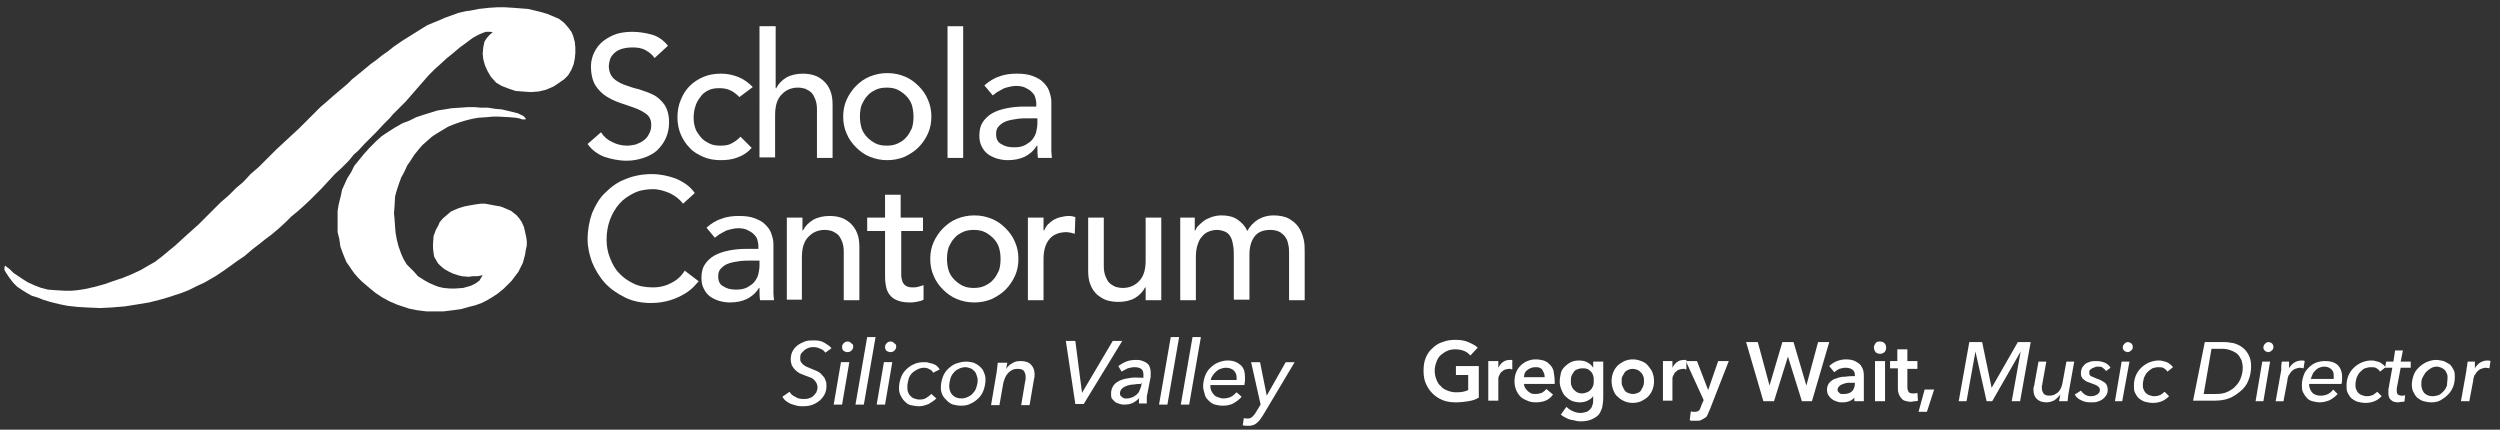 <?xml version="1.0" encoding="utf-8"?>
<svg xmlns="http://www.w3.org/2000/svg" version="1.1" viewBox="10 31 448 77">
    <rect x="10" y="31" width="448" height="77" fill="#333333" stroke="none"/>
    <g>
        <polygon fill="#fff" points="10.8,78.9 10.9,78.6 11.7,79.2 12.4,79.9 13.3,80.5 14.2,81.1 15,81.6 16.1,82.1 17.4,82.6
			18.6,82.9 19.9,83 21.6,83.1 22.8,83.1 23.9,83 25.2,82.8 27,82.4 28.8,81.9 30.2,81.4 32,80.8 33.7,80.1 35.2,79.4 36.4,78.7
			37.8,77.9 39.1,76.9 40.3,75.9 41.4,75 42.6,73.9 43.7,72.9 45.6,71.2 47,69.8 48.3,68.5 49.5,67.3 51,66 52.3,64.7 53.6,63.6
			54.9,62.2 56.4,60.9 58,59.3 59.5,57.8 60.9,56.5 62.3,55.2 63.6,54 64.8,52.8 66,51.6 67.4,50.2 68.8,49 69.7,48.2 71,47.1
			72.3,46 73.1,45.2 74.1,44.4 75.2,43.5 76.4,42.5 77.5,41.7 78.5,40.9 79.5,40.2 80.5,39.4 82.1,38.3 83.7,37.3 85.3,36.3
			86.6,35.5 87.8,35 88.8,34.6 89.7,34.2 90.8,33.8 92.2,33.3 93.5,33 94.3,32.9 95.8,32.6 97.6,32.4 99.2,32.3 100.4,32.3
			102,32.4 103.3,32.5 104.6,32.6 105.9,32.9 107.1,33.2 108.1,33.5 109.3,34 110.2,34.4 111.1,35.1 111.8,35.9 112.4,36.7
			112.7,37.4 113,38.5 113.1,39.5 113.1,40.5 113,41.5 112.8,42.5 112.4,43.5 111.8,44.5 111.1,45.2 110.1,45.9 109.2,46.5
			107.8,47.1 106.5,47.4 105.1,47.5 103.7,47.4 102.4,47.3 101.2,46.9 99.9,46.4 98.9,45.8 98,44.8 97.4,43.8 96.9,42.7 96.6,41.6
			96.5,40.6 96.6,39.5 96.8,38.5 97.1,38 97.5,37.5 97.9,37.1 98.3,36.8 97.9,36.7 97.1,36.7 96.5,36.9 95.8,37.2 94.7,37.8
			93.5,38.7 92.4,39.5 91.1,40.6 90.1,41.4 88.9,42.5 88,43.3 86.8,44.5 85.4,46.1 82.7,49.2 81.6,50.3 80.4,51.5 79.8,52.2
			78.8,53.2 77.5,54.6 76.3,55.8 75.3,56.8 74.2,58 73.4,58.7 72.5,59.8 71.2,61.1 70,62.2 68.8,63.5 67.6,64.8 66.4,66 65.5,66.9
			64.1,68.2 63.3,68.9 62.2,69.8 61.2,70.8 60,71.9 58.7,73 57.5,73.9 56.5,74.7 55.2,75.7 53.8,76.9 52.6,77.7 51.5,78.5
			50.1,79.5 48.6,80.5 46.7,81.6 45.2,82.3 43.8,83 42.5,83.5 40.4,84.2 38.7,84.7 36.7,85.2 34.9,85.5 32.4,85.9 30,86.1 28,86.2
			25.6,86.1 23.9,86 22.1,85.8 20.6,85.5 19,85.1 17.7,84.7 16.7,84.3 15.7,84 14.8,83.5 14,83 13.1,82.4 12.4,81.7 11.7,80.8
			11.1,79.9 10.8,79.4 		"/>
        <polygon fill="#fff" points="84.9,80.5 86,81.2 86.9,81.7 87.8,82.1 88.6,82.4 89.5,82.6 90.6,82.7 91.6,82.7 93,82.6
			93.7,82.4 94.4,82.2 95.2,81.8 95.9,81.3 96.2,80.8 96.5,80.3 95.6,80.5 94.7,80.5 94,80.6 92.8,80.5 92,80.3 91.1,80 90.3,79.6
			89.6,79.2 88.9,78.6 88.5,78.2 88.2,77.7 87.8,77 87.7,76.4 87.6,75.5 87.6,74.6 87.7,73.3 88.1,72.2 88.5,71.5 88.8,70.8
			89.4,70.1 90,69.6 90.8,68.9 91.5,68.6 92.2,68.3 93.2,68 94.2,67.8 95.4,67.6 96.2,67.5 96.9,67.5 97.5,67.6 98.5,67.8 99.7,68
			100.7,68.4 101.6,68.8 102.6,69.6 103.1,70.2 103.5,70.8 103.9,71.7 104.1,72.6 104.3,73.5 104.4,74.2 104.4,75 104.2,75.9
			104.1,76.6 103.7,78.1 103.3,78.9 102.9,79.7 102.3,80.5 101.7,81.3 100.9,82.1 100.3,82.7 99.2,83.6 98.3,84.2 97.3,84.8
			96.3,85.3 95.2,85.7 94,86 92.6,86.4 91.1,86.6 89.5,86.8 88,86.8 86.4,86.8 84.8,86.6 83.3,86.3 81.2,85.6 79.8,85 78.5,84.3
			77.3,83.5 76.2,82.6 75.5,82 74.8,81.4 74.2,80.8 73.5,80 73,79.3 72.6,78.7 72.1,78 71.8,77.3 71.4,76.3 71,75.2 70.8,73.8
			70.5,72.6 70.5,71.3 70.5,70 70.5,68.8 70.7,67.6 71.1,66 71.3,65 71.8,63.9 72.2,63 72.9,61.9 73.5,60.7 74.4,59.6 75.3,58.5
			76.3,57.4 77.4,56.3 78.4,55.4 79.6,54.6 80.7,53.9 82.1,53.1 83.4,52.6 84.6,52 85.8,51.6 87.1,51.2 88.4,50.8 89.7,50.6
			90.9,50.4 92.4,50.3 93.8,50.2 95.1,50.2 96.2,50.3 97.5,50.3 98.7,50.5 99.9,50.6 101.6,51 102.8,51.3 103.8,51.8 104.2,52.2
			104.2,52.4 103.6,52.4 103,52.2 102.4,52.1 101.3,52 99.4,51.9 98.3,51.9 97.2,52 95.7,52.1 94.6,52.3 93.4,52.6 92.4,52.9
			91.3,53.3 90.3,53.7 89.3,54.3 88.3,54.9 87.4,55.5 86.6,56.2 85.7,57 85,57.8 84.2,58.8 83.5,59.9 83,60.6 82.4,61.9 81.9,62.8
			81.5,63.9 81.1,65.1 80.8,66.2 80.7,68 80.6,69.2 80.7,70.2 80.8,71.7 80.9,72.8 81.1,73.9 81.4,75.1 81.9,76.5 82.3,77.4
			82.9,78.4 83.5,79 84.2,79.7 		"/>
        <path fill="#fff" d="M117.7,54.7c0.5,0.8,1.2,1.4,2.1,1.8c0.8,0.4,1.7,0.6,2.6,0.6c0.5,0,1-0.1,1.5-0.2c0.5-0.2,1-0.4,1.4-0.7
			s0.8-0.7,1-1.2c0.3-0.5,0.4-1,0.4-1.6c0-0.9-0.3-1.5-0.8-1.9c-0.5-0.4-1.2-0.8-2-1.1c-0.8-0.3-1.7-0.6-2.6-0.9s-1.8-0.7-2.6-1.2
			c-0.8-0.5-1.5-1.2-2-2s-0.8-2-0.8-3.4c0-0.6,0.1-1.3,0.4-2.1c0.3-0.7,0.7-1.4,1.3-2c0.6-0.6,1.4-1.1,2.3-1.5
			c0.9-0.4,2.1-0.6,3.4-0.6c1.2,0,2.4,0.2,3.5,0.5c1.1,0.3,2.1,1,2.9,2l-2.4,2.2c-0.4-0.6-0.9-1-1.6-1.4c-0.7-0.4-1.5-0.5-2.3-0.5
			c-0.8,0-1.5,0.1-2.1,0.3c-0.6,0.2-1,0.5-1.3,0.8c-0.3,0.3-0.6,0.7-0.7,1.1c-0.1,0.4-0.2,0.8-0.2,1.1c0,0.9,0.3,1.7,0.8,2.2
			c0.5,0.5,1.2,0.9,2,1.2c0.8,0.3,1.7,0.6,2.6,0.8c0.9,0.3,1.8,0.6,2.6,1c0.8,0.4,1.5,1.1,2,1.8c0.5,0.8,0.8,1.8,0.8,3.1
			c0,1.1-0.2,2-0.6,2.9c-0.4,0.9-1,1.6-1.6,2.2c-0.7,0.6-1.5,1-2.4,1.3c-0.9,0.3-1.9,0.5-3,0.5c-1.4,0-2.8-0.3-4-0.7
			c-1.3-0.5-2.3-1.3-3-2.3L117.7,54.7z"/>
        <path fill="#fff" d="M142.5,48.4c-0.5-0.5-1.1-1-1.6-1.2c-0.6-0.3-1.3-0.4-2-0.4c-0.8,0-1.4,0.1-2,0.4
			c-0.6,0.3-1.1,0.7-1.4,1.2c-0.4,0.5-0.7,1-0.9,1.7c-0.2,0.6-0.3,1.3-0.3,2c0,0.7,0.1,1.3,0.3,1.9c0.2,0.6,0.6,1.1,1,1.6
			c0.4,0.5,0.9,0.8,1.5,1.1c0.6,0.3,1.2,0.4,2,0.4c0.8,0,1.5-0.1,2-0.4c0.6-0.3,1.1-0.7,1.6-1.2l2,2c-0.7,0.8-1.6,1.4-2.5,1.7
			c-1,0.4-2,0.5-3.1,0.5c-1.1,0-2.2-0.2-3.1-0.6c-0.9-0.4-1.8-0.9-2.4-1.6c-0.7-0.7-1.2-1.5-1.6-2.4c-0.4-0.9-0.6-2-0.6-3.1
			s0.2-2.2,0.6-3.1c0.4-1,0.9-1.8,1.6-2.5c0.7-0.7,1.5-1.2,2.4-1.6c0.9-0.4,2-0.6,3.2-0.6c1.1,0,2.1,0.2,3.1,0.6
			c1,0.4,1.8,1,2.6,1.8L142.5,48.4z"/>
        <path fill="#fff" d="M146.2,35.7h2.8v11.1h0.1c0.4-0.8,1-1.4,1.8-1.9c0.9-0.5,1.9-0.7,3-0.7c0.7,0,1.4,0.1,2,0.3
			c0.7,0.2,1.2,0.6,1.7,1c0.5,0.5,0.9,1,1.2,1.8c0.3,0.7,0.4,1.6,0.4,2.5v9.5h-2.8v-8.7c0-0.7-0.1-1.3-0.3-1.8
			c-0.2-0.5-0.4-0.9-0.7-1.2c-0.3-0.3-0.7-0.5-1.1-0.7c-0.4-0.1-0.8-0.2-1.3-0.2c-0.6,0-1.1,0.1-1.6,0.3c-0.5,0.2-0.9,0.5-1.3,0.9
			c-0.4,0.4-0.7,0.9-0.9,1.5c-0.2,0.6-0.3,1.4-0.3,2.2v7.6h-2.8V35.7z"/>
        <path fill="#fff" d="M161.1,51.9c0-1.1,0.2-2.1,0.6-3c0.4-0.9,1-1.8,1.7-2.5c0.7-0.7,1.5-1.3,2.5-1.7c1-0.4,2-0.6,3.1-0.6
			c1.1,0,2.1,0.2,3.1,0.6c1,0.4,1.8,1,2.5,1.7c0.7,0.7,1.3,1.5,1.7,2.5c0.4,0.9,0.6,1.9,0.6,3s-0.2,2.1-0.6,3
			c-0.4,0.9-1,1.8-1.7,2.5c-0.7,0.7-1.5,1.2-2.5,1.7c-1,0.4-2,0.6-3.1,0.6c-1.1,0-2.1-0.2-3.1-0.6c-1-0.4-1.8-1-2.5-1.7
			c-0.7-0.7-1.3-1.5-1.7-2.5C161.3,54,161.1,53,161.1,51.9z M164.1,51.9c0,0.7,0.1,1.4,0.3,2.1c0.2,0.6,0.6,1.2,1,1.6
			c0.4,0.4,0.9,0.8,1.5,1.1c0.6,0.3,1.3,0.4,2,0.4c0.7,0,1.4-0.1,2-0.4c0.6-0.3,1.1-0.6,1.5-1.1c0.4-0.4,0.7-1,1-1.6
			c0.2-0.6,0.3-1.3,0.3-2.1c0-0.7-0.1-1.4-0.3-2.1c-0.2-0.6-0.6-1.2-1-1.6c-0.4-0.4-0.9-0.8-1.5-1.1c-0.6-0.3-1.3-0.4-2-0.4
			c-0.7,0-1.4,0.1-2,0.4c-0.6,0.3-1.1,0.6-1.5,1.1c-0.4,0.4-0.7,1-1,1.6C164.2,50.4,164.1,51.1,164.1,51.9z"/>
        <path fill="#fff" d="M179.8,35.7h2.8v23.6h-2.8V35.7z"/>
        <path fill="#fff" d="M186.4,46.3c0.8-0.7,1.7-1.3,2.7-1.6c1-0.4,2.1-0.5,3.1-0.5c1.1,0,2,0.1,2.8,0.4c0.8,0.3,1.4,0.6,1.9,1.1
			c0.5,0.5,0.9,1,1.1,1.6c0.2,0.6,0.4,1.2,0.4,1.9v7.5c0,0.5,0,1,0,1.4c0,0.4,0.1,0.9,0.1,1.2h-2.5c-0.1-0.7-0.1-1.5-0.1-2.2h-0.1
			c-0.6,1-1.4,1.6-2.2,2c-0.9,0.4-1.8,0.6-3,0.6c-0.7,0-1.3-0.1-2-0.3c-0.6-0.2-1.2-0.5-1.6-0.8c-0.5-0.4-0.8-0.8-1.1-1.4
			c-0.3-0.6-0.4-1.2-0.4-1.9c0-1,0.2-1.8,0.6-2.4c0.4-0.6,1-1.2,1.7-1.6s1.6-0.7,2.6-0.9c1-0.2,2-0.3,3.2-0.3h2.1v-0.6
			c0-0.4-0.1-0.7-0.2-1.1c-0.1-0.4-0.4-0.7-0.7-1c-0.3-0.3-0.7-0.5-1.1-0.7c-0.4-0.2-1-0.3-1.6-0.3c-0.5,0-1,0.1-1.4,0.2
			c-0.4,0.1-0.8,0.2-1.1,0.4c-0.3,0.2-0.6,0.3-0.9,0.5s-0.5,0.4-0.8,0.6L186.4,46.3z M194.3,52.2c-0.7,0-1.3,0-2,0.1
			c-0.7,0.1-1.3,0.2-1.9,0.4c-0.6,0.2-1,0.5-1.4,0.9c-0.4,0.4-0.5,0.9-0.5,1.4c0,0.9,0.3,1.5,0.9,1.8c0.6,0.4,1.3,0.6,2.3,0.6
			c0.8,0,1.4-0.1,2-0.4c0.5-0.3,1-0.6,1.3-1c0.3-0.4,0.6-0.9,0.7-1.4c0.1-0.5,0.2-1,0.2-1.5v-0.9H194.3z"/>
        <path fill="#fff" d="M132.4,67.5c-0.6-0.8-1.4-1.4-2.4-1.9c-1-0.4-1.9-0.7-3-0.7c-1.2,0-2.4,0.2-3.4,0.7
			c-1,0.5-1.9,1.1-2.6,1.9c-0.7,0.8-1.3,1.8-1.7,2.9c-0.4,1.1-0.6,2.3-0.6,3.5c0,1.2,0.2,2.3,0.6,3.3c0.4,1,0.9,2,1.6,2.7
			c0.7,0.8,1.6,1.4,2.6,1.9c1,0.5,2.2,0.7,3.5,0.7c1.3,0,2.4-0.3,3.3-0.8c1-0.5,1.8-1.2,2.4-2.2l2.5,1.9c-0.2,0.2-0.5,0.6-0.9,1
			c-0.4,0.4-1,0.9-1.7,1.3c-0.7,0.4-1.5,0.8-2.5,1.1c-1,0.3-2.1,0.5-3.4,0.5c-1.7,0-3.3-0.3-4.7-1c-1.4-0.7-2.6-1.5-3.6-2.6
			c-1-1.1-1.7-2.3-2.3-3.7c-0.5-1.4-0.8-2.7-0.8-4.1c0-1.7,0.3-3.3,0.8-4.7c0.6-1.4,1.3-2.7,2.4-3.7c1-1,2.2-1.9,3.6-2.4
			c1.4-0.6,3-0.9,4.7-0.9c1.5,0,2.9,0.3,4.3,0.8c1.4,0.6,2.6,1.4,3.4,2.6L132.4,67.5z"/>
        <path fill="#fff" d="M136.6,71.8c0.8-0.7,1.7-1.3,2.7-1.6c1-0.4,2.1-0.5,3.1-0.5c1.1,0,2,0.1,2.8,0.4c0.8,0.3,1.4,0.6,1.9,1.1
			c0.5,0.5,0.9,1,1.1,1.6c0.2,0.6,0.4,1.2,0.4,1.9v7.5c0,0.5,0,1,0,1.4c0,0.4,0.1,0.9,0.1,1.2h-2.5c-0.1-0.7-0.1-1.5-0.1-2.2h-0.1
			c-0.6,1-1.4,1.6-2.2,2c-0.9,0.4-1.8,0.6-3,0.6c-0.7,0-1.3-0.1-2-0.3c-0.6-0.2-1.2-0.5-1.6-0.8c-0.5-0.4-0.8-0.8-1.1-1.4
			s-0.4-1.2-0.4-1.9c0-1,0.2-1.8,0.6-2.4c0.4-0.6,1-1.2,1.7-1.6c0.7-0.4,1.6-0.7,2.6-0.9c1-0.2,2-0.3,3.2-0.3h2.1V75
			c0-0.4-0.1-0.7-0.2-1.1c-0.1-0.4-0.4-0.7-0.7-1c-0.3-0.3-0.7-0.5-1.1-0.7c-0.4-0.2-1-0.3-1.6-0.3c-0.5,0-1,0.1-1.4,0.2
			c-0.4,0.1-0.8,0.2-1.1,0.4c-0.3,0.2-0.6,0.3-0.9,0.5c-0.3,0.2-0.5,0.4-0.8,0.6L136.6,71.8z M144.5,77.7c-0.7,0-1.3,0-2,0.1
			c-0.7,0.1-1.3,0.2-1.9,0.4c-0.6,0.2-1,0.5-1.4,0.9c-0.4,0.4-0.5,0.9-0.5,1.4c0,0.9,0.3,1.5,0.9,1.8c0.6,0.4,1.3,0.6,2.3,0.6
			c0.8,0,1.4-0.1,2-0.4c0.5-0.3,1-0.6,1.3-1c0.3-0.4,0.6-0.9,0.7-1.4c0.1-0.5,0.2-1,0.2-1.5v-0.9H144.5z"/>
        <path fill="#fff" d="M151,70h2.8v2.3h0.1c0.4-0.8,1-1.4,1.8-1.9c0.9-0.5,1.9-0.7,3-0.7c0.7,0,1.4,0.1,2,0.3
			c0.7,0.2,1.2,0.6,1.7,1c0.5,0.5,0.9,1,1.2,1.8c0.3,0.7,0.4,1.6,0.4,2.5v9.5h-2.8v-8.7c0-0.7-0.1-1.3-0.3-1.8
			c-0.2-0.5-0.4-0.9-0.7-1.2c-0.3-0.3-0.7-0.5-1.1-0.7c-0.4-0.1-0.8-0.2-1.3-0.2c-0.6,0-1.1,0.1-1.6,0.3c-0.5,0.2-0.9,0.5-1.3,0.9
			c-0.4,0.4-0.7,0.9-0.9,1.5c-0.2,0.6-0.3,1.4-0.3,2.2v7.6H151V70z"/>
        <path fill="#fff" d="M175.5,72.4h-4v6.7c0,0.4,0,0.8,0,1.2c0,0.4,0.1,0.8,0.2,1.1c0.1,0.3,0.3,0.6,0.6,0.8
			c0.3,0.2,0.7,0.3,1.2,0.3c0.3,0,0.7,0,1-0.1c0.4-0.1,0.7-0.2,1-0.3v2.6c-0.3,0.2-0.8,0.3-1.3,0.4c-0.5,0.1-0.9,0.1-1.2,0.1
			c-1.1,0-1.9-0.2-2.5-0.5c-0.6-0.3-1-0.7-1.3-1.2c-0.3-0.5-0.4-1-0.5-1.6c-0.1-0.6-0.1-1.2-0.1-1.8v-7.7h-3.2V70h3.2v-4.1h2.8V70h4
			V72.4z"/>
        <path fill="#fff" d="M176.7,77.4c0-1.1,0.2-2.1,0.6-3c0.4-0.9,1-1.8,1.7-2.5c0.7-0.7,1.5-1.3,2.5-1.7c1-0.4,2-0.6,3.1-0.6
			c1.1,0,2.1,0.2,3.1,0.6c1,0.4,1.8,1,2.5,1.7c0.7,0.7,1.3,1.5,1.7,2.5c0.4,0.9,0.6,1.9,0.6,3s-0.2,2.1-0.6,3
			c-0.4,0.9-1,1.8-1.7,2.5c-0.7,0.7-1.5,1.2-2.5,1.7c-1,0.4-2,0.6-3.1,0.6c-1.1,0-2.1-0.2-3.1-0.6c-1-0.4-1.8-1-2.5-1.7
			c-0.7-0.7-1.3-1.5-1.7-2.5C176.9,79.5,176.7,78.5,176.7,77.4z M179.7,77.4c0,0.7,0.1,1.4,0.3,2.1c0.2,0.6,0.6,1.2,1,1.6
			c0.4,0.4,0.9,0.8,1.5,1.1c0.6,0.3,1.3,0.4,2,0.4c0.7,0,1.4-0.1,2-0.4c0.6-0.3,1.1-0.6,1.5-1.1c0.4-0.4,0.7-1,1-1.6
			c0.2-0.6,0.3-1.3,0.3-2.1s-0.1-1.4-0.3-2.1c-0.2-0.6-0.6-1.2-1-1.6c-0.4-0.4-0.9-0.8-1.5-1.1c-0.6-0.3-1.3-0.4-2-0.4
			c-0.7,0-1.4,0.1-2,0.4c-0.6,0.3-1.1,0.6-1.5,1.1c-0.4,0.4-0.7,1-1,1.6C179.8,76,179.7,76.6,179.7,77.4z"/>
        <path fill="#fff" d="M194.2,70h2.8v2.3h0.1c0.2-0.4,0.4-0.8,0.7-1.1c0.3-0.3,0.7-0.6,1-0.8c0.4-0.2,0.8-0.4,1.3-0.5
			s0.9-0.2,1.4-0.2c0.5,0,0.9,0.1,1.2,0.2l-0.1,3c-0.2-0.1-0.5-0.1-0.7-0.2c-0.2,0-0.5-0.1-0.7-0.1c-1.4,0-2.4,0.4-3.1,1.2
			c-0.7,0.8-1.1,2-1.1,3.6v7.4h-2.8V70z"/>
        <path fill="#fff" d="M218.1,84.8h-2.8v-2.3h-0.1c-0.4,0.8-1,1.4-1.8,1.9c-0.9,0.5-1.9,0.7-3,0.7c-0.7,0-1.4-0.1-2.1-0.3
			c-0.6-0.2-1.2-0.6-1.7-1c-0.5-0.5-0.9-1-1.2-1.8c-0.3-0.7-0.4-1.6-0.4-2.5V70h2.8v8.7c0,0.7,0.1,1.3,0.3,1.8
			c0.2,0.5,0.4,0.9,0.7,1.2c0.3,0.3,0.7,0.5,1.1,0.7c0.4,0.1,0.8,0.2,1.3,0.2c0.6,0,1.1-0.1,1.6-0.3c0.5-0.2,0.9-0.5,1.3-0.9
			c0.4-0.4,0.7-0.9,0.9-1.5c0.2-0.6,0.3-1.4,0.3-2.2V70h2.8V84.8z"/>
        <path fill="#fff" d="M221.5,70h2.6v2.3h0.1c0.1-0.2,0.2-0.5,0.5-0.8c0.3-0.3,0.6-0.6,1-0.9c0.4-0.3,0.9-0.5,1.4-0.7
			c0.6-0.2,1.2-0.3,1.8-0.3c1.1,0,2,0.2,2.8,0.7c0.7,0.5,1.4,1.1,1.8,2.1c0.5-0.9,1.2-1.6,2-2.1c0.9-0.5,1.8-0.7,2.7-0.7
			c1.1,0,2.1,0.2,2.8,0.6c0.7,0.4,1.3,0.9,1.7,1.5c0.4,0.6,0.7,1.3,0.9,2.1c0.2,0.8,0.2,1.6,0.2,2.4v8.6h-2.8v-8.2
			c0-0.6,0-1.1-0.1-1.6c-0.1-0.5-0.2-1-0.5-1.4c-0.2-0.4-0.6-0.7-1-1c-0.4-0.2-1-0.4-1.7-0.4c-1.4,0-2.3,0.4-2.9,1.2
			c-0.6,0.8-0.9,1.9-0.9,3.2v8.1h-2.8v-7.7c0-0.7,0-1.4-0.1-1.9c-0.1-0.6-0.2-1.1-0.4-1.5c-0.2-0.4-0.5-0.8-0.9-1
			c-0.4-0.2-1-0.4-1.6-0.4c-0.5,0-1,0.1-1.5,0.3c-0.5,0.2-0.9,0.5-1.2,0.9c-0.4,0.4-0.6,0.9-0.8,1.5c-0.2,0.6-0.3,1.3-0.3,2.2v7.7
			h-2.8V70z"/>
        <g>
            <path fill="#fff" d="M157.9,94.2c-0.2-0.3-0.5-0.6-0.9-0.7c-0.4-0.2-0.8-0.3-1.2-0.3c-0.3,0-0.5,0-0.8,0.1
				c-0.3,0.1-0.5,0.2-0.8,0.4c-0.2,0.2-0.4,0.4-0.6,0.6c-0.2,0.3-0.2,0.6-0.2,0.9c0,0.2,0,0.5,0.1,0.6c0.1,0.2,0.2,0.3,0.4,0.5
				s0.4,0.3,0.6,0.4c0.2,0.1,0.5,0.2,0.7,0.3c0.4,0.2,0.8,0.3,1.2,0.5c0.4,0.2,0.7,0.4,0.9,0.7c0.3,0.3,0.5,0.5,0.6,0.9
				c0.2,0.3,0.2,0.7,0.2,1.1c0,0.5-0.1,1-0.3,1.4s-0.5,0.8-0.8,1.1c-0.4,0.3-0.8,0.6-1.3,0.8c-0.5,0.2-1.1,0.3-1.8,0.3
				c-0.4,0-0.7,0-1.1-0.1c-0.4-0.1-0.7-0.2-1-0.3c-0.3-0.1-0.6-0.3-0.9-0.5c-0.3-0.2-0.5-0.5-0.7-0.8l1.3-0.9c0.2,0.4,0.5,0.7,1,0.9
				c0.4,0.3,0.9,0.4,1.5,0.4c0.3,0,0.6,0,0.9-0.1c0.3-0.1,0.6-0.2,0.8-0.4c0.2-0.2,0.4-0.4,0.6-0.7c0.1-0.3,0.2-0.6,0.2-0.9
				c0-0.3-0.1-0.5-0.2-0.8c-0.1-0.2-0.3-0.4-0.5-0.6c-0.2-0.2-0.4-0.3-0.7-0.4c-0.3-0.1-0.5-0.2-0.8-0.3c-0.3-0.1-0.7-0.3-1-0.4
				c-0.3-0.2-0.6-0.4-0.8-0.6c-0.2-0.2-0.4-0.5-0.6-0.8c-0.1-0.3-0.2-0.7-0.2-1.1c0-0.5,0.1-1,0.3-1.4c0.2-0.4,0.5-0.8,0.9-1.1
				s0.8-0.5,1.3-0.7c0.5-0.2,1.1-0.2,1.7-0.2c0.7,0,1.3,0.1,1.8,0.4s1,0.6,1.3,1L157.9,94.2z"/>
            <path fill="#fff" d="M160.9,103.5h-1.5l1.3-7.6h1.5L160.9,103.5z M162.9,93.1c0,0.3-0.1,0.5-0.3,0.7c-0.2,0.2-0.4,0.3-0.7,0.3
				c-0.3,0-0.5-0.1-0.7-0.2c-0.2-0.2-0.3-0.4-0.3-0.7s0.1-0.5,0.3-0.7c0.2-0.2,0.4-0.3,0.7-0.3s0.5,0.1,0.6,0.3
				C162.8,92.6,162.9,92.8,162.9,93.1z"/>
            <path fill="#fff" d="M164.8,103.5h-1.5l2.1-12.1h1.5L164.8,103.5z"/>
            <path fill="#fff" d="M168.6,103.5h-1.5l1.3-7.6h1.5L168.6,103.5z M170.6,93.1c0,0.3-0.1,0.5-0.3,0.7c-0.2,0.2-0.4,0.3-0.7,0.3
				c-0.3,0-0.5-0.1-0.7-0.2c-0.2-0.2-0.3-0.4-0.3-0.7s0.1-0.5,0.3-0.7c0.2-0.2,0.4-0.3,0.7-0.3s0.5,0.1,0.6,0.3
				C170.5,92.6,170.6,92.8,170.6,93.1z"/>
            <path fill="#fff" d="M177.2,97.8c-0.1-0.3-0.3-0.5-0.6-0.6c-0.3-0.2-0.6-0.3-1-0.3c-0.4,0-0.8,0.1-1.2,0.3s-0.7,0.4-1,0.7
				s-0.5,0.7-0.6,1.1c-0.1,0.4-0.2,0.8-0.2,1.3c0,0.3,0,0.6,0.1,0.9s0.2,0.5,0.4,0.7c0.2,0.2,0.4,0.4,0.7,0.5c0.3,0.1,0.6,0.2,1,0.2
				c0.5,0,0.9-0.1,1.2-0.3s0.6-0.4,0.9-0.7l0.9,0.8c-0.4,0.4-0.9,0.7-1.4,1c-0.5,0.2-1.1,0.4-1.7,0.4c-0.5,0-1-0.1-1.5-0.2
				s-0.8-0.4-1.1-0.7s-0.5-0.6-0.7-1c-0.2-0.4-0.3-0.8-0.3-1.3c0-0.6,0.1-1.2,0.3-1.8c0.2-0.6,0.5-1.1,0.9-1.5
				c0.4-0.4,0.9-0.8,1.4-1c0.6-0.3,1.2-0.4,1.9-0.4c0.3,0,0.6,0,0.8,0.1c0.3,0.1,0.5,0.1,0.8,0.2c0.2,0.1,0.5,0.2,0.7,0.4
				s0.4,0.4,0.5,0.6L177.2,97.8z"/>
            <path fill="#fff" d="M182.2,103.7c-0.5,0-1-0.1-1.4-0.2s-0.8-0.4-1.1-0.7s-0.6-0.6-0.8-1s-0.3-0.9-0.3-1.3
				c0-0.6,0.1-1.2,0.3-1.8c0.2-0.6,0.5-1.1,0.9-1.5c0.4-0.4,0.9-0.8,1.4-1c0.6-0.2,1.2-0.4,1.9-0.4c0.5,0,1,0.1,1.4,0.2
				c0.4,0.2,0.8,0.4,1.1,0.7c0.3,0.3,0.6,0.6,0.7,1c0.2,0.4,0.3,0.8,0.3,1.3c0,0.6-0.1,1.2-0.3,1.8c-0.2,0.6-0.5,1.1-0.9,1.5
				c-0.4,0.4-0.9,0.8-1.4,1C183.5,103.6,182.9,103.7,182.2,103.7z M185.2,99.1c0-0.3-0.1-0.6-0.2-0.9c-0.1-0.3-0.2-0.5-0.4-0.7
				s-0.4-0.4-0.7-0.5c-0.3-0.1-0.6-0.2-0.9-0.2c-0.4,0-0.8,0.1-1.2,0.3c-0.4,0.2-0.7,0.4-0.9,0.7c-0.3,0.3-0.5,0.7-0.6,1.1
				c-0.1,0.4-0.2,0.8-0.2,1.3c0,0.6,0.2,1.2,0.6,1.6c0.4,0.4,0.9,0.6,1.6,0.6c0.4,0,0.8-0.1,1.2-0.3c0.4-0.2,0.7-0.4,0.9-0.7
				c0.3-0.3,0.5-0.7,0.6-1.1C185.1,100,185.2,99.6,185.2,99.1z"/>
            <path fill="#fff" d="M190.5,95.9c0,0.1,0,0.3-0.1,0.6c0,0.3-0.1,0.5-0.1,0.6h0c0.3-0.4,0.6-0.8,1.1-1c0.4-0.3,0.9-0.4,1.5-0.4
				c0.8,0,1.5,0.2,1.9,0.7c0.4,0.4,0.6,1,0.6,1.7c0,0.3,0,0.5-0.1,0.8l-0.8,4.7h-1.5l0.7-4.2c0.1-0.3,0.1-0.6,0.1-0.8
				c0-0.4-0.1-0.8-0.3-1.1c-0.2-0.3-0.6-0.4-1.2-0.4c-0.6,0-1.1,0.2-1.6,0.7s-0.7,1.1-0.9,1.8l-0.7,4h-1.5l1-5.9
				c0-0.2,0.1-0.5,0.1-0.8c0-0.3,0.1-0.6,0.1-0.9H190.5z"/>
            <path fill="#fff" d="M203.9,101.4L203.9,101.4l5.5-9.3h1.7l-6.9,11.3h-1.5L201,92.1h1.7L203.9,101.4z"/>
            <path fill="#fff" d="M214.9,98.7c0-0.1,0-0.3,0-0.4s0-0.2,0-0.2c0-0.4-0.1-0.8-0.4-1c-0.3-0.2-0.7-0.3-1.2-0.3
				c-0.4,0-0.8,0.1-1.2,0.2c-0.4,0.2-0.8,0.4-1.1,0.6l-0.6-1c0.4-0.3,0.9-0.6,1.4-0.8s1.1-0.3,1.7-0.3c0.4,0,0.7,0,1,0.1
				s0.6,0.2,0.9,0.4c0.3,0.2,0.5,0.4,0.6,0.7s0.2,0.6,0.2,1c0,0.1,0,0.2,0,0.4s0,0.3,0,0.4l-0.6,3.1c-0.1,0.3-0.1,0.6-0.1,0.9
				s0,0.6,0,0.8h-1.4c0-0.2,0-0.3,0-0.5c0-0.2,0-0.4,0.1-0.5h0c-0.4,0.4-0.8,0.7-1.2,0.9s-0.9,0.3-1.5,0.3c-0.3,0-0.5,0-0.8-0.1
				c-0.3-0.1-0.5-0.2-0.8-0.3c-0.2-0.2-0.4-0.4-0.6-0.6s-0.2-0.6-0.2-1c0-0.6,0.2-1.1,0.5-1.5c0.3-0.4,0.8-0.7,1.3-0.9
				c0.5-0.2,1.1-0.3,1.8-0.4S214.2,98.7,214.9,98.7z M214.5,99.8c-0.4,0-0.8,0-1.3,0.1c-0.4,0-0.9,0.1-1.2,0.2s-0.7,0.3-0.9,0.5
				c-0.2,0.2-0.4,0.5-0.4,0.8c0,0.2,0,0.4,0.1,0.5c0.1,0.1,0.2,0.2,0.3,0.3c0.1,0.1,0.3,0.1,0.4,0.2c0.2,0,0.3,0,0.5,0
				c0.3,0,0.6-0.1,0.9-0.2c0.3-0.1,0.5-0.3,0.8-0.5c0.2-0.2,0.4-0.4,0.5-0.7c0.1-0.3,0.2-0.5,0.3-0.8l0.1-0.6H214.5z"/>
            <path fill="#fff" d="M219.2,103.5h-1.5l2.1-12.1h1.5L219.2,103.5z"/>
            <path fill="#fff" d="M223.1,103.5h-1.5l2.1-12.1h1.5L223.1,103.5z"/>
            <path fill="#fff" d="M226.9,100.1c0,0.1,0,0.1,0,0.1s0,0.1,0,0.1c0,0.3,0.1,0.6,0.2,0.8c0.1,0.2,0.3,0.5,0.5,0.7
				c0.2,0.2,0.4,0.3,0.7,0.4c0.3,0.1,0.6,0.2,0.9,0.2c0.5,0,1-0.1,1.4-0.3s0.7-0.5,1-0.8l0.9,0.8c-0.4,0.5-1,0.9-1.5,1.2
				c-0.6,0.3-1.2,0.4-1.9,0.4c-0.5,0-1-0.1-1.4-0.2c-0.4-0.1-0.8-0.4-1.1-0.7c-0.3-0.3-0.6-0.6-0.7-1.1s-0.3-0.9-0.3-1.4
				c0-0.6,0.1-1.2,0.3-1.8c0.2-0.6,0.5-1.1,0.9-1.5c0.4-0.4,0.9-0.8,1.4-1s1.1-0.4,1.8-0.4c1,0,1.7,0.3,2.3,0.8s0.8,1.3,0.8,2.2
				c0,0.1,0,0.4,0,0.6c0,0.3-0.1,0.5-0.1,0.8H226.9z M231.6,99c0-0.1,0-0.2,0-0.2c0-0.1,0-0.2,0-0.2c0-0.5-0.2-0.9-0.5-1.2
				c-0.3-0.3-0.8-0.5-1.4-0.5c-0.4,0-0.7,0.1-1,0.2s-0.6,0.3-0.8,0.5c-0.2,0.2-0.4,0.4-0.6,0.7c-0.2,0.3-0.3,0.5-0.3,0.8H231.6z"/>
            <path fill="#fff" d="M237,101.9L237,101.9l3.4-6h1.6l-5.6,9.4c-0.2,0.3-0.4,0.6-0.6,0.9c-0.2,0.2-0.4,0.5-0.6,0.6
				c-0.2,0.2-0.4,0.3-0.7,0.4c-0.3,0.1-0.5,0.1-0.9,0.1c-0.3,0-0.6,0-0.9-0.1l0.2-1.3c0.2,0.1,0.5,0.1,0.7,0.1
				c0.3,0,0.6-0.1,0.8-0.3c0.2-0.2,0.5-0.5,0.7-0.9l0.8-1.3l-1.7-7.6h1.6L237,101.9z"/>
        </g>
    </g>
    <g>
        <path fill="#fff" d="M274.9,102.3c-0.5,0.3-1.1,0.5-1.8,0.6c-0.6,0.1-1.4,0.2-2.2,0.2c-0.9,0-1.6-0.1-2.4-0.4
			c-0.7-0.3-1.3-0.7-1.8-1.2s-0.9-1.1-1.2-1.8s-0.4-1.4-0.4-2.3c0-0.8,0.1-1.6,0.4-2.3c0.3-0.7,0.7-1.3,1.2-1.7
			c0.5-0.5,1.1-0.9,1.8-1.1c0.7-0.3,1.5-0.4,2.3-0.4c0.9,0,1.6,0.1,2.3,0.4s1.3,0.6,1.7,1l-1.3,1.4c-0.3-0.3-0.6-0.6-1.1-0.8
			s-1-0.3-1.6-0.3c-0.6,0-1.1,0.1-1.5,0.3c-0.5,0.2-0.8,0.5-1.2,0.8c-0.3,0.3-0.6,0.8-0.7,1.2c-0.2,0.5-0.3,1-0.3,1.5
			c0,0.6,0.1,1.1,0.3,1.6s0.4,0.9,0.8,1.2c0.3,0.4,0.7,0.6,1.2,0.8c0.5,0.2,1,0.3,1.6,0.3c0.8,0,1.5-0.1,2.1-0.4v-2.7h-2.2v-1.6h4.1
			V102.3z"/>
        <path fill="#fff" d="M276.8,95.7h1.7v1.2h0c0.2-0.4,0.5-0.8,0.8-1c0.4-0.3,0.8-0.4,1.3-0.4c0.1,0,0.1,0,0.2,0s0.2,0,0.2,0v1.7
			c-0.1,0-0.2,0-0.3-0.1c-0.1,0-0.2,0-0.2,0c-0.4,0-0.7,0.1-1,0.2c-0.2,0.2-0.4,0.3-0.6,0.5c-0.1,0.2-0.2,0.4-0.3,0.6
			s-0.1,0.4-0.1,0.5v3.9h-1.8V95.7z"/>
        <path fill="#fff" d="M288.6,99.4c0,0.1,0,0.2,0,0.2s0,0.2,0,0.2h-5.5c0,0.3,0.1,0.5,0.2,0.7c0.1,0.2,0.3,0.4,0.5,0.6
			c0.2,0.2,0.4,0.3,0.6,0.4c0.2,0.1,0.5,0.1,0.8,0.1c0.4,0,0.8-0.1,1.1-0.2c0.3-0.2,0.6-0.4,0.8-0.7l1.2,1c-0.7,1-1.7,1.4-3.1,1.4
			c-0.6,0-1.1-0.1-1.5-0.3c-0.5-0.2-0.9-0.4-1.2-0.7s-0.6-0.7-0.8-1.2c-0.2-0.5-0.3-1-0.3-1.6c0-0.6,0.1-1.1,0.3-1.6
			c0.2-0.5,0.5-0.9,0.8-1.2s0.7-0.6,1.2-0.8c0.5-0.2,1-0.3,1.5-0.3c0.5,0,1,0.1,1.4,0.2s0.8,0.4,1.1,0.7c0.3,0.3,0.6,0.7,0.7,1.2
			C288.5,98.2,288.6,98.7,288.6,99.4z M286.8,98.6c0-0.2,0-0.4-0.1-0.7c-0.1-0.2-0.2-0.4-0.3-0.6s-0.3-0.3-0.5-0.4
			c-0.2-0.1-0.5-0.1-0.8-0.1c-0.5,0-1,0.2-1.4,0.5s-0.6,0.7-0.6,1.3H286.8z"/>
        <path fill="#fff" d="M297.3,95.7v6.6c0,0.6-0.1,1.2-0.2,1.8c-0.2,0.5-0.4,1-0.7,1.3s-0.8,0.6-1.3,0.8c-0.5,0.2-1.1,0.3-1.8,0.3
			c-0.3,0-0.6,0-0.9-0.1c-0.3-0.1-0.6-0.1-1-0.2c-0.3-0.1-0.6-0.2-0.9-0.4c-0.3-0.1-0.5-0.3-0.8-0.5l1-1.4c0.3,0.3,0.7,0.6,1.2,0.8
			c0.4,0.2,0.9,0.3,1.3,0.3c0.4,0,0.8-0.1,1.1-0.2c0.3-0.1,0.5-0.3,0.7-0.5s0.3-0.5,0.4-0.8c0.1-0.3,0.1-0.6,0.1-1v-0.5h0
			c-0.3,0.4-0.6,0.6-1,0.8s-0.9,0.3-1.4,0.3c-0.5,0-1-0.1-1.5-0.3c-0.4-0.2-0.8-0.5-1.1-0.8c-0.3-0.3-0.5-0.7-0.7-1.2
			c-0.2-0.5-0.3-0.9-0.3-1.4c0-0.5,0.1-1,0.2-1.5s0.4-0.9,0.7-1.2c0.3-0.3,0.7-0.6,1.1-0.8c0.4-0.2,0.9-0.3,1.5-0.3
			c0.5,0,1,0.1,1.4,0.3c0.4,0.2,0.8,0.5,1.1,1h0v-1.1H297.3z M293.5,97c-0.3,0-0.6,0.1-0.9,0.2c-0.3,0.1-0.5,0.3-0.6,0.5
			s-0.3,0.4-0.4,0.7c-0.1,0.3-0.1,0.6-0.1,0.9c0,0.3,0,0.6,0.1,0.8c0.1,0.3,0.2,0.5,0.4,0.7c0.2,0.2,0.4,0.4,0.6,0.5
			s0.5,0.2,0.9,0.2c0.3,0,0.6-0.1,0.9-0.2c0.3-0.1,0.5-0.3,0.7-0.5c0.2-0.2,0.3-0.5,0.4-0.7c0.1-0.3,0.1-0.6,0.1-0.9
			c0-0.3,0-0.6-0.1-0.9c-0.1-0.3-0.2-0.5-0.4-0.7c-0.2-0.2-0.4-0.4-0.7-0.5C294.1,97,293.8,97,293.5,97z"/>
        <path fill="#fff" d="M298.8,99.3c0-0.6,0.1-1.1,0.3-1.6s0.5-0.9,0.8-1.2c0.3-0.3,0.8-0.6,1.2-0.8c0.5-0.2,1-0.3,1.5-0.3
			s1,0.1,1.5,0.3c0.5,0.2,0.9,0.4,1.2,0.8s0.6,0.7,0.8,1.2c0.2,0.5,0.3,1,0.3,1.6s-0.1,1.1-0.3,1.6c-0.2,0.5-0.5,0.9-0.8,1.2
			s-0.8,0.6-1.2,0.8c-0.5,0.2-1,0.3-1.5,0.3s-1.1-0.1-1.5-0.3c-0.5-0.2-0.9-0.5-1.2-0.8c-0.4-0.3-0.6-0.7-0.8-1.2
			C298.9,100.4,298.8,99.8,298.8,99.3z M300.6,99.3c0,0.3,0,0.6,0.1,0.8s0.2,0.5,0.4,0.8s0.4,0.4,0.6,0.5c0.3,0.1,0.6,0.2,0.9,0.2
			c0.4,0,0.7-0.1,0.9-0.2c0.3-0.1,0.5-0.3,0.6-0.5s0.3-0.5,0.4-0.8s0.1-0.6,0.1-0.8s0-0.6-0.1-0.8c-0.1-0.3-0.2-0.5-0.4-0.7
			s-0.4-0.4-0.6-0.5c-0.3-0.1-0.6-0.2-0.9-0.2c-0.4,0-0.7,0.1-0.9,0.2s-0.5,0.3-0.6,0.5s-0.3,0.5-0.4,0.7
			C300.6,98.7,300.6,99,300.6,99.3z"/>
        <path fill="#fff" d="M308,95.7h1.7v1.2h0c0.2-0.4,0.5-0.8,0.8-1c0.4-0.3,0.8-0.4,1.3-0.4c0.1,0,0.1,0,0.2,0s0.2,0,0.2,0v1.7
			c-0.1,0-0.2,0-0.3-0.1c-0.1,0-0.2,0-0.2,0c-0.4,0-0.7,0.1-1,0.2c-0.2,0.2-0.4,0.3-0.6,0.5c-0.1,0.2-0.2,0.4-0.3,0.6
			s-0.1,0.4-0.1,0.5v3.9H308V95.7z"/>
        <path fill="#fff" d="M312.1,95.7h2l2,5.2h0l1.8-5.2h1.9l-3.4,8.7c-0.1,0.3-0.3,0.6-0.4,0.9c-0.1,0.3-0.3,0.5-0.5,0.6
			s-0.5,0.3-0.7,0.4s-0.6,0.1-1,0.1c-0.2,0-0.3,0-0.5,0c-0.2,0-0.3,0-0.5-0.1l0.2-1.6c0.1,0,0.2,0.1,0.4,0.1s0.2,0,0.3,0
			c0.2,0,0.3,0,0.5-0.1c0.1,0,0.2-0.1,0.3-0.2c0.1-0.1,0.2-0.2,0.2-0.4c0.1-0.1,0.1-0.3,0.2-0.5l0.4-0.9L312.1,95.7z"/>
        <path fill="#fff" d="M322.9,92.3h2.1l2.1,7.8h0l2.3-7.8h2l2.3,7.8h0l2.1-7.8h2l-3.1,10.6h-1.8l-2.5-8h0l-2.5,8H326L322.9,92.3z
			"/>
        <path fill="#fff" d="M342.5,102L342.5,102c-0.2,0.3-0.5,0.6-0.9,0.8c-0.4,0.2-0.9,0.3-1.4,0.3c-0.3,0-0.6,0-0.9-0.1
			c-0.3-0.1-0.6-0.2-0.9-0.4c-0.3-0.2-0.5-0.4-0.7-0.7c-0.2-0.3-0.3-0.6-0.3-1.1c0-0.5,0.2-1,0.5-1.3c0.3-0.3,0.7-0.6,1.2-0.7
			c0.5-0.2,1-0.3,1.6-0.3c0.6-0.1,1.2-0.1,1.7-0.1v-0.2c0-0.5-0.2-0.8-0.5-1c-0.3-0.2-0.7-0.3-1.2-0.3c-0.4,0-0.7,0.1-1.1,0.2
			c-0.4,0.2-0.6,0.4-0.9,0.6l-0.9-1.1c0.4-0.4,0.9-0.7,1.4-0.9c0.5-0.2,1.1-0.3,1.6-0.3c0.6,0,1.2,0.1,1.6,0.3
			c0.4,0.2,0.7,0.4,1,0.7c0.2,0.3,0.4,0.6,0.5,1c0.1,0.4,0.1,0.7,0.1,1.1v4.4h-1.7V102z M342.5,99.6h-0.4c-0.3,0-0.6,0-0.9,0
			c-0.3,0-0.6,0.1-0.9,0.2c-0.3,0.1-0.5,0.2-0.7,0.4c-0.2,0.2-0.3,0.4-0.3,0.6c0,0.2,0,0.3,0.1,0.4c0.1,0.1,0.2,0.2,0.3,0.3
			s0.3,0.1,0.4,0.1c0.1,0,0.3,0,0.4,0c0.6,0,1.1-0.2,1.4-0.5s0.5-0.8,0.5-1.4V99.6z"/>
        <path fill="#fff" d="M345.8,93.3c0-0.3,0.1-0.5,0.3-0.8s0.5-0.3,0.8-0.3s0.6,0.1,0.8,0.3c0.2,0.2,0.3,0.5,0.3,0.8
			c0,0.3-0.1,0.6-0.3,0.8c-0.2,0.2-0.5,0.3-0.8,0.3s-0.6-0.1-0.8-0.3C345.9,93.8,345.8,93.5,345.8,93.3z M346,95.7h1.8v7.2H346V95.7
			z"/>
        <path fill="#fff" d="M348.7,97.1v-1.4h1.3v-2.1h1.8v2.1h1.8v1.4h-1.8v3.3c0,0.3,0.1,0.6,0.2,0.8s0.4,0.3,0.8,0.3
			c0.1,0,0.2,0,0.4,0c0.1,0,0.3-0.1,0.4-0.1l0.1,1.4c-0.2,0.1-0.4,0.1-0.6,0.1s-0.4,0.1-0.6,0.1c-0.5,0-0.9-0.1-1.2-0.2
			s-0.5-0.3-0.7-0.6c-0.2-0.2-0.3-0.5-0.4-0.8c-0.1-0.3-0.1-0.6-0.1-1v-3.4H348.7z"/>
        <path fill="#fff" d="M354.9,100.8h1.7l-1.3,4h-1.5L354.9,100.8z"/>
        <path fill="#fff" d="M366.9,100.5L366.9,100.5l4.7-8.2h2.3l-1.9,10.6h-1.5l1.6-8.9h0l-5.1,8.9H366l-2-8.9h0l-1.6,8.9H361
			l1.9-10.6h2.3L366.9,100.5z"/>
        <path fill="#fff" d="M379,102.9c0-0.1,0-0.3,0.1-0.6c0-0.2,0.1-0.4,0.1-0.6h0c-0.3,0.4-0.6,0.7-1,1c-0.4,0.2-0.9,0.4-1.4,0.4
			c-0.8,0-1.4-0.2-1.8-0.6c-0.4-0.4-0.6-0.9-0.6-1.6c0-0.1,0-0.2,0-0.3c0-0.1,0-0.2,0.1-0.4l0.8-4.4h1.4l-0.7,3.9
			c0,0.1,0,0.3-0.1,0.4c0,0.1,0,0.3,0,0.4c0,0.4,0.1,0.7,0.3,1c0.2,0.3,0.6,0.4,1.1,0.4c0.6,0,1-0.2,1.5-0.6c0.4-0.4,0.7-1,0.8-1.7
			l0.7-3.8h1.4l-1,5.6c0,0.2-0.1,0.4-0.1,0.7c0,0.3-0.1,0.6-0.1,0.8H379z"/>
        <path fill="#fff" d="M387.4,97.5c-0.1-0.2-0.3-0.4-0.6-0.6c-0.2-0.2-0.5-0.2-0.9-0.2c-0.2,0-0.3,0-0.5,0.1s-0.3,0.1-0.5,0.2
			c-0.1,0.1-0.3,0.2-0.4,0.3c-0.1,0.1-0.1,0.3-0.1,0.5c0,0.3,0.1,0.5,0.3,0.6s0.5,0.2,0.9,0.4c0.7,0.2,1.2,0.5,1.6,0.8
			c0.4,0.3,0.5,0.8,0.5,1.3c0,0.4-0.1,0.7-0.3,1c-0.2,0.3-0.4,0.5-0.7,0.7c-0.3,0.2-0.6,0.3-0.9,0.4c-0.3,0.1-0.7,0.1-1.1,0.1
			c-0.7,0-1.3-0.1-1.8-0.4c-0.5-0.2-0.9-0.6-1.1-1l1.1-0.7c0.2,0.3,0.4,0.5,0.7,0.7c0.3,0.2,0.7,0.3,1.1,0.3c0.4,0,0.8-0.1,1.1-0.3
			c0.3-0.2,0.5-0.4,0.5-0.8c0-0.3-0.1-0.5-0.4-0.7c-0.2-0.2-0.6-0.3-1.1-0.5c-0.3-0.1-0.5-0.2-0.8-0.3c-0.2-0.1-0.4-0.2-0.6-0.4
			c-0.2-0.1-0.3-0.3-0.4-0.5c-0.1-0.2-0.1-0.4-0.1-0.7c0-0.3,0.1-0.7,0.2-0.9c0.2-0.3,0.4-0.5,0.6-0.7c0.3-0.2,0.6-0.3,0.9-0.4
			c0.4-0.1,0.7-0.1,1.1-0.1c0.5,0,1,0.1,1.5,0.3c0.4,0.2,0.8,0.5,1,0.9L387.4,97.5z"/>
        <path fill="#fff" d="M390.3,102.9H389l1.2-7.1h1.4L390.3,102.9z M392.2,93.2c0,0.2-0.1,0.5-0.3,0.6c-0.2,0.2-0.4,0.3-0.6,0.3
			c-0.2,0-0.4-0.1-0.6-0.2c-0.2-0.2-0.3-0.4-0.3-0.6c0-0.3,0.1-0.5,0.3-0.7s0.4-0.3,0.6-0.3c0.2,0,0.4,0.1,0.6,0.2
			C392.1,92.7,392.2,92.9,392.2,93.2z"/>
        <path fill="#fff" d="M398.4,97.6c-0.1-0.2-0.3-0.4-0.6-0.6c-0.3-0.2-0.6-0.2-1-0.2c-0.4,0-0.8,0.1-1.1,0.2
			c-0.3,0.2-0.6,0.4-0.9,0.7c-0.3,0.3-0.4,0.6-0.6,1c-0.1,0.4-0.2,0.8-0.2,1.2c0,0.3,0,0.6,0.1,0.8c0.1,0.2,0.2,0.5,0.4,0.7
			c0.2,0.2,0.4,0.3,0.6,0.4c0.3,0.1,0.6,0.2,0.9,0.2c0.5,0,0.8-0.1,1.1-0.2c0.3-0.2,0.6-0.4,0.8-0.6l0.8,0.8
			c-0.4,0.4-0.8,0.7-1.3,0.9c-0.5,0.2-1,0.3-1.6,0.3c-0.5,0-1-0.1-1.4-0.2c-0.4-0.1-0.8-0.4-1.1-0.6c-0.3-0.3-0.5-0.6-0.7-1
			s-0.2-0.8-0.2-1.3c0-0.6,0.1-1.2,0.3-1.7c0.2-0.5,0.5-1,0.9-1.4s0.8-0.7,1.4-1c0.5-0.2,1.1-0.4,1.8-0.4c0.3,0,0.5,0,0.8,0.1
			c0.3,0.1,0.5,0.1,0.7,0.2c0.2,0.1,0.4,0.2,0.6,0.4c0.2,0.1,0.3,0.3,0.5,0.5L398.4,97.6z"/>
        <path fill="#fff" d="M405.1,92.3h3.4c0.6,0,1.2,0.1,1.8,0.2c0.6,0.2,1.1,0.4,1.6,0.8c0.5,0.4,0.8,0.8,1.1,1.4
			c0.3,0.6,0.4,1.2,0.4,2c0,0.9-0.2,1.8-0.5,2.5c-0.3,0.8-0.8,1.4-1.4,1.9s-1.3,1-2.1,1.3s-1.7,0.4-2.6,0.4h-3.8L405.1,92.3z
			 M404.9,101.6h2.2c0.8,0,1.5-0.1,2.1-0.4c0.6-0.3,1.1-0.6,1.5-1.1c0.4-0.4,0.7-0.9,0.9-1.5c0.2-0.6,0.3-1.1,0.3-1.7
			c0-0.5-0.1-0.9-0.2-1.3c-0.2-0.4-0.4-0.8-0.7-1.1s-0.7-0.5-1.2-0.7s-1-0.3-1.7-0.3h-1.8L404.9,101.6z"/>
        <path fill="#fff" d="M415.6,102.9h-1.4l1.2-7.1h1.4L415.6,102.9z M417.4,93.2c0,0.2-0.1,0.5-0.3,0.6c-0.2,0.2-0.4,0.3-0.6,0.3
			c-0.2,0-0.4-0.1-0.6-0.2c-0.2-0.2-0.3-0.4-0.3-0.6c0-0.3,0.1-0.5,0.3-0.7c0.2-0.2,0.4-0.3,0.6-0.3s0.4,0.1,0.6,0.2
			C417.3,92.7,417.4,92.9,417.4,93.2z"/>
        <path fill="#fff" d="M418.8,96.6c0-0.3,0.1-0.6,0.1-0.8h1.3c0,0.1,0,0.2,0,0.3c0,0.1,0,0.2,0,0.3c0,0.1,0,0.2,0,0.3
			c0,0.1,0,0.2,0,0.3h0c0.2-0.4,0.6-0.8,0.9-1s0.8-0.4,1.3-0.4c0.2,0,0.4,0,0.6,0.1l-0.2,1.3c-0.2,0-0.4-0.1-0.6-0.1
			c-0.3,0-0.6,0.1-0.9,0.2c-0.3,0.1-0.5,0.3-0.7,0.5c-0.2,0.2-0.3,0.5-0.5,0.7c-0.1,0.3-0.2,0.6-0.2,0.9l-0.7,3.7h-1.4l1-5.6
			C418.8,97.1,418.8,96.9,418.8,96.6z"/>
        <path fill="#fff" d="M423.8,99.8c0,0,0,0.1,0,0.1c0,0,0,0.1,0,0.1c0,0.3,0.1,0.5,0.2,0.8c0.1,0.2,0.2,0.4,0.4,0.6
			c0.2,0.2,0.4,0.3,0.7,0.4s0.5,0.1,0.8,0.1c0.5,0,0.9-0.1,1.3-0.3c0.4-0.2,0.7-0.5,0.9-0.8l0.8,0.8c-0.4,0.5-0.9,0.8-1.4,1.1
			c-0.5,0.2-1.1,0.4-1.8,0.4c-0.5,0-0.9-0.1-1.3-0.2c-0.4-0.1-0.8-0.3-1-0.6c-0.3-0.3-0.5-0.6-0.7-1c-0.2-0.4-0.2-0.8-0.2-1.3
			c0-0.6,0.1-1.1,0.3-1.7s0.5-1,0.9-1.4c0.4-0.4,0.8-0.7,1.3-0.9c0.5-0.2,1.1-0.3,1.7-0.3c0.9,0,1.6,0.2,2.2,0.7
			c0.5,0.5,0.8,1.2,0.8,2.1c0,0.1,0,0.3,0,0.6c0,0.3-0.1,0.5-0.1,0.7H423.8z M428.2,98.7c0-0.1,0-0.1,0-0.2c0-0.1,0-0.2,0-0.2
			c0-0.5-0.1-0.8-0.4-1.1c-0.3-0.3-0.7-0.5-1.3-0.5c-0.3,0-0.7,0.1-0.9,0.2c-0.3,0.1-0.5,0.3-0.7,0.5c-0.2,0.2-0.4,0.4-0.5,0.7
			c-0.1,0.2-0.2,0.5-0.3,0.8H428.2z"/>
        <path fill="#fff" d="M436.5,97.6c-0.1-0.2-0.3-0.4-0.6-0.6s-0.6-0.2-1-0.2c-0.4,0-0.8,0.1-1.1,0.2s-0.6,0.4-0.9,0.7
			s-0.4,0.6-0.6,1c-0.1,0.4-0.2,0.8-0.2,1.2c0,0.3,0,0.6,0.1,0.8c0.1,0.2,0.2,0.5,0.4,0.7c0.2,0.2,0.4,0.3,0.6,0.4
			c0.3,0.1,0.6,0.2,0.9,0.2c0.5,0,0.8-0.1,1.1-0.2c0.3-0.2,0.6-0.4,0.8-0.6l0.8,0.8c-0.4,0.4-0.8,0.7-1.3,0.9s-1,0.3-1.6,0.3
			c-0.5,0-1-0.1-1.4-0.2c-0.4-0.1-0.8-0.4-1.1-0.6c-0.3-0.3-0.5-0.6-0.7-1s-0.2-0.8-0.2-1.3c0-0.6,0.1-1.2,0.3-1.7s0.5-1,0.9-1.4
			s0.8-0.7,1.4-1c0.5-0.2,1.1-0.4,1.8-0.4c0.3,0,0.5,0,0.8,0.1c0.3,0.1,0.5,0.1,0.7,0.2c0.2,0.1,0.4,0.2,0.6,0.4
			c0.2,0.1,0.3,0.3,0.5,0.5L436.5,97.6z"/>
        <path fill="#fff" d="M442,96.9h-1.8l-0.7,3.7c0,0.2,0,0.3,0,0.5c0,0.3,0.1,0.5,0.2,0.6c0.2,0.1,0.4,0.2,0.6,0.2
			c0.1,0,0.3,0,0.4,0c0.1,0,0.3-0.1,0.3-0.1l-0.1,1.1c-0.1,0.1-0.3,0.1-0.5,0.1c-0.2,0-0.4,0.1-0.6,0.1c-0.6,0-1-0.1-1.3-0.4
			c-0.3-0.2-0.5-0.6-0.5-1.2c0-0.1,0-0.2,0-0.3c0-0.1,0-0.2,0-0.4l0.7-3.9h-1.3l0.2-1.1h1.3l0.3-2h1.4l-0.4,2h1.8L442,96.9z"/>
        <path fill="#fff" d="M445.7,103.1c-0.5,0-0.9-0.1-1.4-0.2c-0.4-0.1-0.8-0.4-1.1-0.6c-0.3-0.3-0.5-0.6-0.7-1
			c-0.2-0.4-0.3-0.8-0.3-1.3c0-0.6,0.1-1.1,0.3-1.7s0.5-1,0.9-1.4c0.4-0.4,0.8-0.7,1.4-1c0.5-0.2,1.1-0.4,1.7-0.4
			c0.5,0,0.9,0.1,1.4,0.2c0.4,0.2,0.8,0.4,1.1,0.6c0.3,0.3,0.5,0.6,0.7,1s0.2,0.8,0.2,1.3c0,0.6-0.1,1.2-0.3,1.7s-0.5,1-0.9,1.4
			c-0.4,0.4-0.8,0.7-1.3,1C446.9,103,446.3,103.1,445.7,103.1z M448.6,98.8c0-0.3,0-0.6-0.1-0.8s-0.2-0.5-0.4-0.7
			c-0.2-0.2-0.4-0.3-0.6-0.4c-0.3-0.1-0.5-0.2-0.8-0.2c-0.4,0-0.8,0.1-1.1,0.3s-0.6,0.4-0.9,0.7c-0.2,0.3-0.4,0.6-0.6,1
			s-0.2,0.8-0.2,1.2c0,0.6,0.2,1.1,0.5,1.5c0.4,0.4,0.9,0.6,1.5,0.6c0.4,0,0.8-0.1,1.1-0.2s0.6-0.4,0.9-0.7s0.4-0.6,0.6-1
			C448.5,99.6,448.6,99.2,448.6,98.8z"/>
        <path fill="#fff" d="M452.1,96.6c0-0.3,0.1-0.6,0.1-0.8h1.3c0,0.1,0,0.2,0,0.3c0,0.1,0,0.2,0,0.3c0,0.1,0,0.2,0,0.3
			c0,0.1,0,0.2,0,0.3h0c0.2-0.4,0.6-0.8,0.9-1s0.8-0.4,1.3-0.4c0.2,0,0.4,0,0.6,0.1l-0.2,1.3c-0.2,0-0.4-0.1-0.6-0.1
			c-0.3,0-0.6,0.1-0.9,0.2s-0.5,0.3-0.7,0.5c-0.2,0.2-0.3,0.5-0.5,0.7c-0.1,0.3-0.2,0.6-0.2,0.9l-0.7,3.7H451l1-5.6
			C452,97.1,452,96.9,452.1,96.6z"/>
    </g>
</svg>
